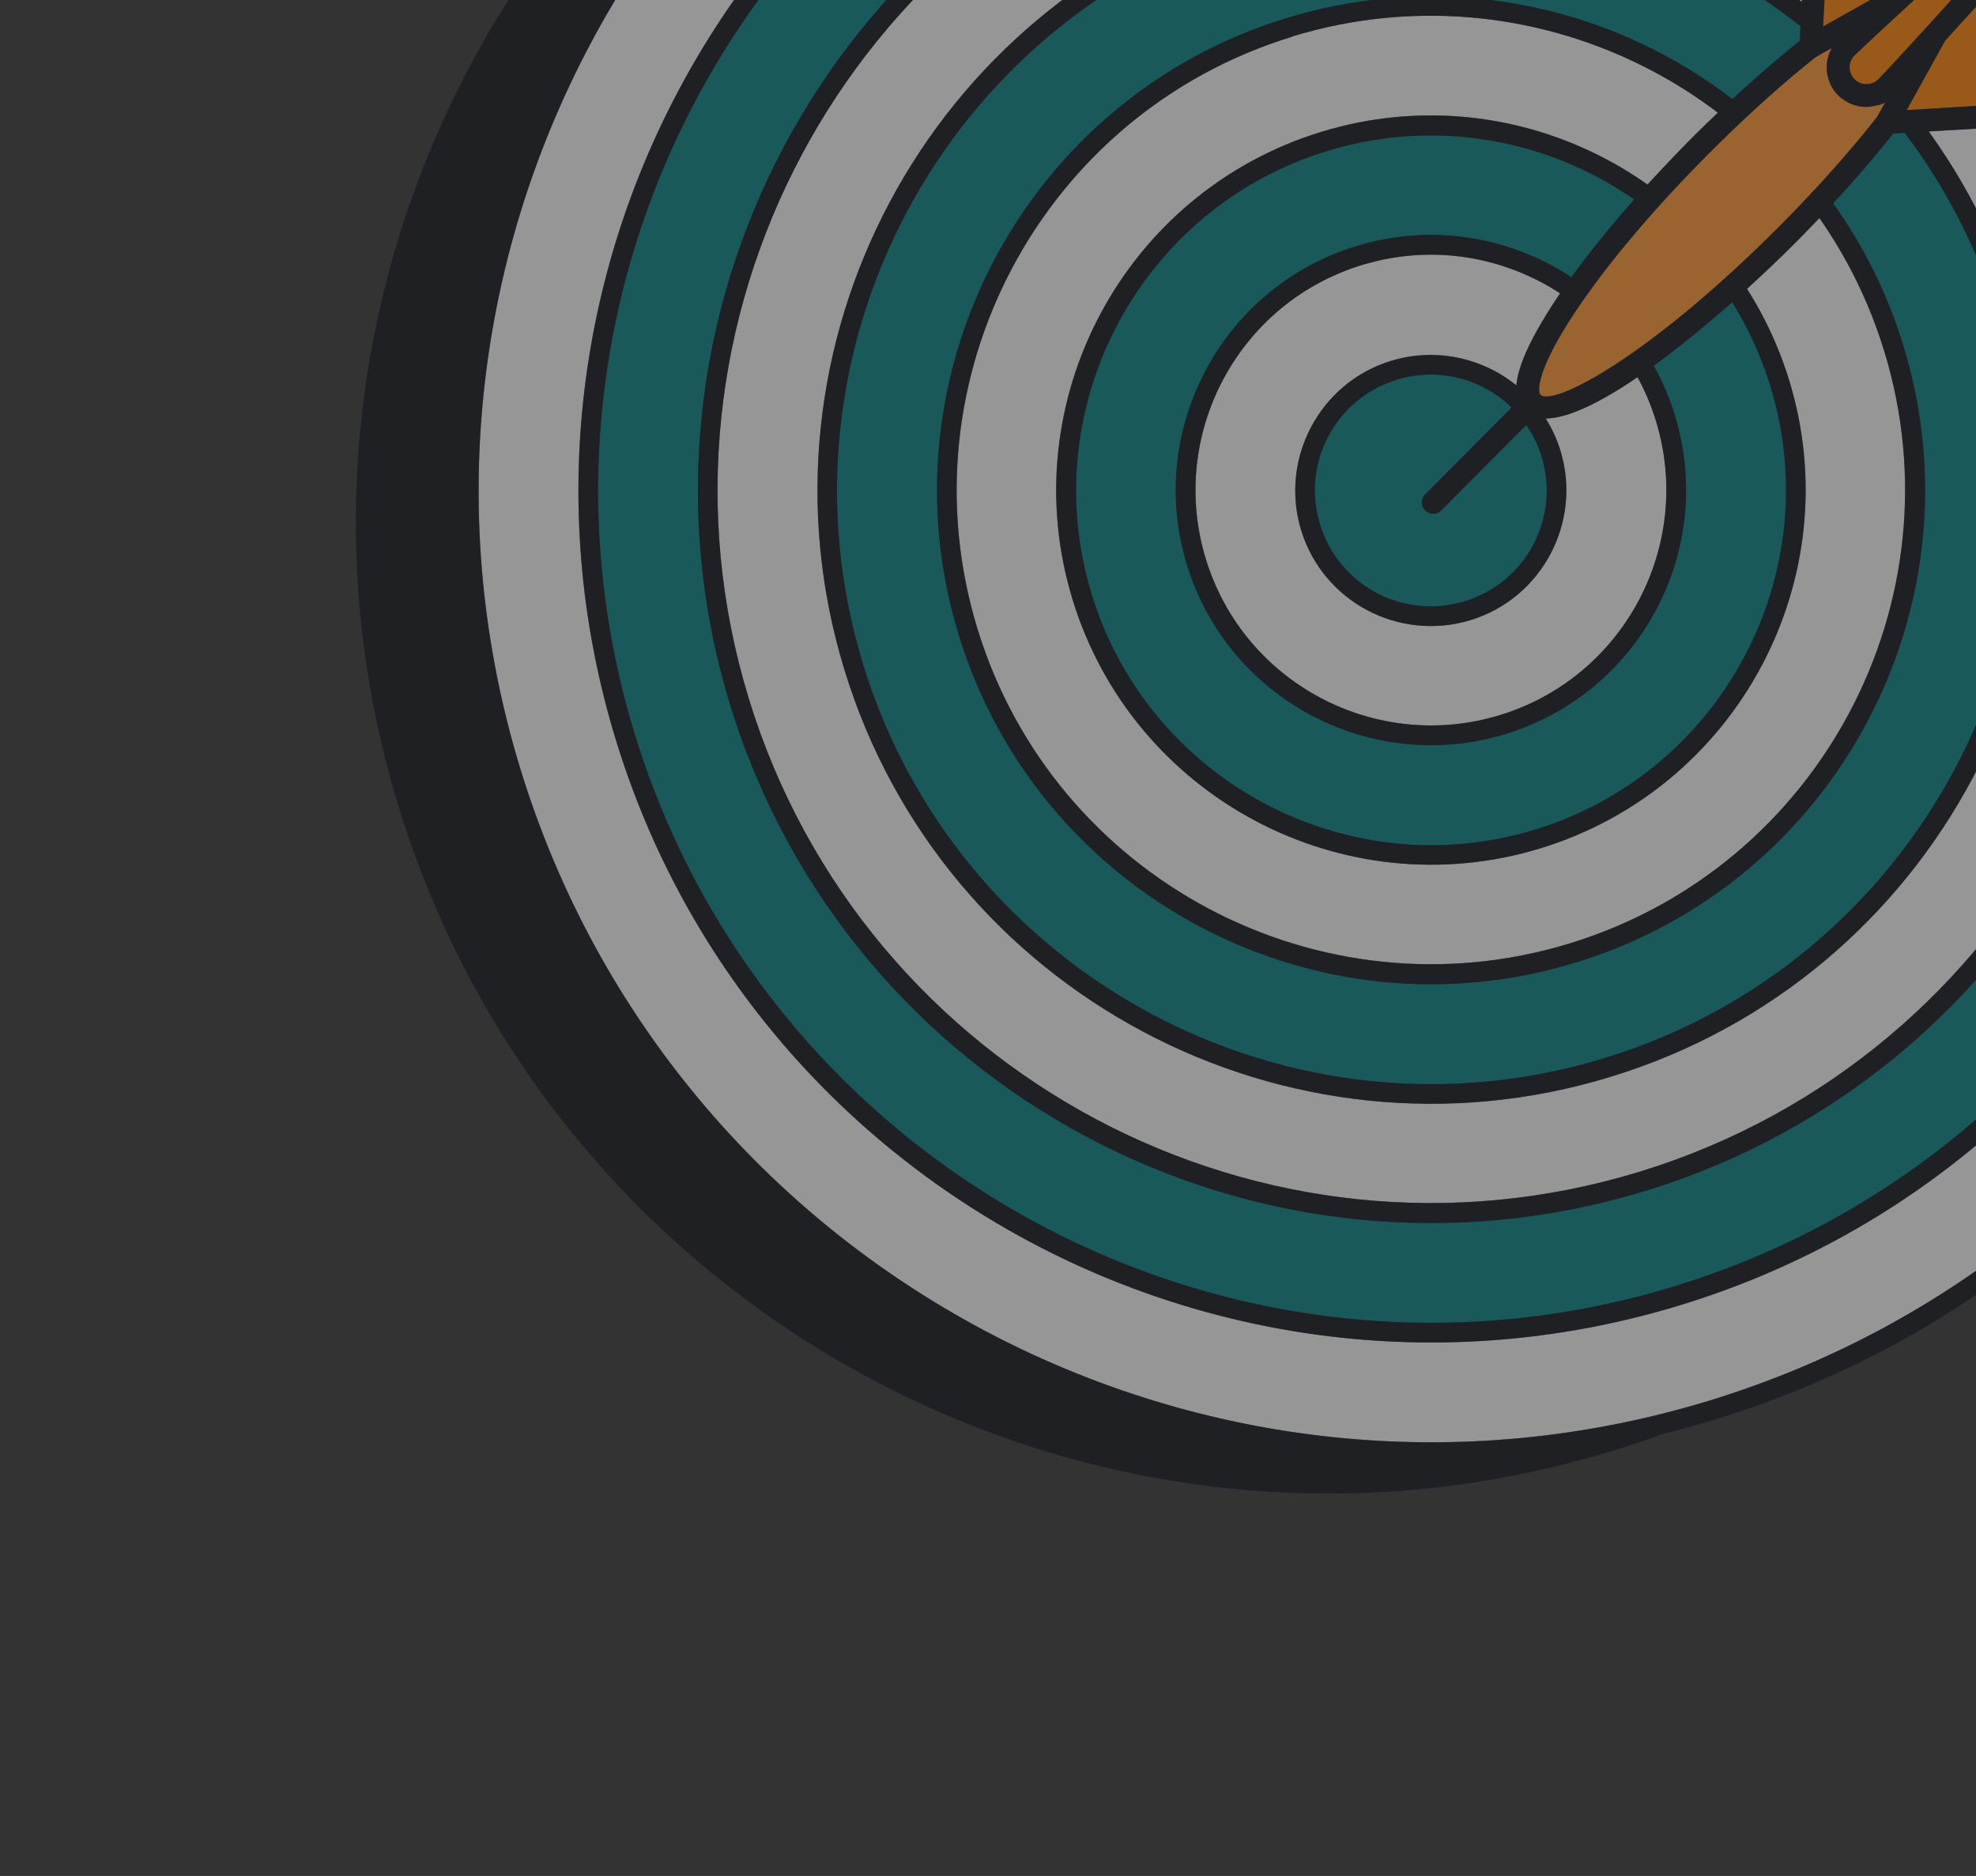 <svg width="119" height="113" viewBox="0 0 119 113" fill="none" xmlns="http://www.w3.org/2000/svg">
<rect x="0" y="0" width="119" height="113" fill="#333333" stroke="none"/>
<g opacity="0.5" clip-path="url(#clip0_115_5548)">
<path d="M108.945 81.601C136.653 65.603 146.146 30.173 130.149 2.465C114.152 -25.243 78.722 -34.736 51.014 -18.739C23.305 -2.742 13.812 32.688 29.809 60.396C45.806 88.104 81.237 97.598 108.945 81.601Z" fill="#161B26"/>
<path d="M108.945 81.601C136.653 65.603 146.146 30.173 130.149 2.465C114.152 -25.243 78.722 -34.736 51.014 -18.739C23.305 -2.742 13.812 32.688 29.809 60.396C45.806 88.104 81.237 97.598 108.945 81.601Z" fill="black" fill-opacity="0.2"/>
<path d="M108.945 81.601C136.653 65.603 146.146 30.173 130.149 2.465C114.152 -25.243 78.722 -34.736 51.014 -18.739C23.305 -2.742 13.812 32.688 29.809 60.396C45.806 88.104 81.237 97.598 108.945 81.601Z" fill="black" fill-opacity="0.2"/>
<path d="M108.945 81.601C136.653 65.603 146.146 30.173 130.149 2.465C114.152 -25.243 78.722 -34.736 51.014 -18.739C23.305 -2.742 13.812 32.688 29.809 60.396C45.806 88.104 81.237 97.598 108.945 81.601Z" fill="black" fill-opacity="0.2"/>
<path d="M97.082 87.401C66.222 96.831 33.432 79.417 23.993 48.541C14.564 17.682 31.977 -15.108 62.853 -24.547C93.712 -33.977 126.502 -16.563 135.941 14.312C145.371 45.172 127.957 77.962 97.082 87.401ZM63.2 -23.411C32.975 -14.163 15.887 17.945 25.129 48.194C34.377 78.419 66.485 95.507 96.734 86.265C126.959 77.017 144.047 44.909 134.805 14.66C125.557 -15.565 93.449 -32.653 63.2 -23.411Z" fill="#161B26"/>
<path d="M97.082 87.401C66.222 96.831 33.432 79.417 23.993 48.541C14.564 17.682 31.977 -15.108 62.853 -24.547C93.712 -33.977 126.502 -16.563 135.941 14.312C145.371 45.172 127.957 77.962 97.082 87.401ZM63.2 -23.411C32.975 -14.163 15.887 17.945 25.129 48.194C34.377 78.419 66.485 95.507 96.734 86.265C126.959 77.017 144.047 44.909 134.805 14.66C125.557 -15.565 93.449 -32.653 63.2 -23.411Z" fill="black" fill-opacity="0.2"/>
<path d="M97.082 87.401C66.222 96.831 33.432 79.417 23.993 48.541C14.564 17.682 31.977 -15.108 62.853 -24.547C93.712 -33.977 126.502 -16.563 135.941 14.312C145.371 45.172 127.957 77.962 97.082 87.401ZM63.2 -23.411C32.975 -14.163 15.887 17.945 25.129 48.194C34.377 78.419 66.485 95.507 96.734 86.265C126.959 77.017 144.047 44.909 134.805 14.66C125.557 -15.565 93.449 -32.653 63.2 -23.411Z" fill="black" fill-opacity="0.2"/>
<path d="M97.082 87.401C66.222 96.831 33.432 79.417 23.993 48.541C14.564 17.682 31.977 -15.108 62.853 -24.547C93.712 -33.977 126.502 -16.563 135.941 14.312C145.371 45.172 127.957 77.962 97.082 87.401ZM63.2 -23.411C32.975 -14.163 15.887 17.945 25.129 48.194C34.377 78.419 66.485 95.507 96.734 86.265C126.959 77.017 144.047 44.909 134.805 14.66C125.557 -15.565 93.449 -32.653 63.2 -23.411Z" fill="black" fill-opacity="0.2"/>
<path d="M115.148 79.704C142.856 63.707 152.35 28.277 136.353 0.569C120.355 -27.139 84.925 -36.633 57.217 -20.636C29.509 -4.638 20.016 30.792 36.013 58.5C52.01 86.208 87.44 95.701 115.148 79.704Z" fill="#FAFAFA"/>
<path d="M103.285 85.504C72.425 94.934 39.635 77.52 30.196 46.645C20.767 15.785 38.181 -17.005 69.056 -26.443C99.916 -35.873 132.706 -18.459 142.144 12.416C151.574 43.276 134.16 76.066 103.285 85.504ZM69.403 -25.308C39.178 -16.06 22.091 16.049 31.332 46.298C40.58 76.522 72.688 93.61 102.937 84.369C133.162 75.121 150.25 43.012 141.008 12.763C131.761 -17.461 99.652 -34.549 69.403 -25.308Z" fill="#161B26"/>
<path d="M103.285 85.504C72.425 94.934 39.635 77.52 30.196 46.645C20.767 15.785 38.181 -17.005 69.056 -26.443C99.916 -35.873 132.706 -18.459 142.144 12.416C151.574 43.276 134.16 76.066 103.285 85.504ZM69.403 -25.308C39.178 -16.06 22.091 16.049 31.332 46.298C40.58 76.522 72.688 93.61 102.937 84.369C133.162 75.121 150.25 43.012 141.008 12.763C131.761 -17.461 99.652 -34.549 69.403 -25.308Z" fill="black" fill-opacity="0.2"/>
<path d="M103.285 85.504C72.425 94.934 39.635 77.52 30.196 46.645C20.767 15.785 38.181 -17.005 69.056 -26.443C99.916 -35.873 132.706 -18.459 142.144 12.416C151.574 43.276 134.16 76.066 103.285 85.504ZM69.403 -25.308C39.178 -16.06 22.091 16.049 31.332 46.298C40.58 76.522 72.688 93.61 102.937 84.369C133.162 75.121 150.25 43.012 141.008 12.763C131.761 -17.461 99.652 -34.549 69.403 -25.308Z" fill="black" fill-opacity="0.2"/>
<path d="M103.285 85.504C72.425 94.934 39.635 77.52 30.196 46.645C20.767 15.785 38.181 -17.005 69.056 -26.443C99.916 -35.873 132.706 -18.459 142.144 12.416C151.574 43.276 134.16 76.066 103.285 85.504ZM69.403 -25.308C39.178 -16.06 22.091 16.049 31.332 46.298C40.58 76.522 72.688 93.61 102.937 84.369C133.162 75.121 150.25 43.012 141.008 12.763C131.761 -17.461 99.652 -34.549 69.403 -25.308Z" fill="black" fill-opacity="0.2"/>
<path d="M111.552 73.475C135.82 59.464 144.134 28.433 130.123 4.165C116.112 -20.103 85.081 -28.418 60.813 -14.406C36.545 -0.395 28.23 30.636 42.241 54.904C56.252 79.172 87.284 87.487 111.552 73.475Z" fill="#008080"/>
<path d="M101.18 78.62C74.111 86.888 45.35 71.61 37.081 44.541C28.812 17.472 44.091 -11.29 71.16 -19.559C98.229 -27.828 126.99 -12.549 135.259 14.52C143.528 41.589 128.25 70.351 101.18 78.62ZM71.507 -18.423C45.073 -10.336 30.13 17.759 38.217 44.193C46.304 70.627 74.399 85.571 100.833 77.484C127.267 69.397 142.211 41.301 134.124 14.867C126.037 -11.566 97.941 -26.51 71.507 -18.423Z" fill="#161B26"/>
<path d="M101.18 78.62C74.111 86.888 45.35 71.61 37.081 44.541C28.812 17.472 44.091 -11.29 71.16 -19.559C98.229 -27.828 126.99 -12.549 135.259 14.52C143.528 41.589 128.25 70.351 101.18 78.62ZM71.507 -18.423C45.073 -10.336 30.13 17.759 38.217 44.193C46.304 70.627 74.399 85.571 100.833 77.484C127.267 69.397 142.211 41.301 134.124 14.867C126.037 -11.566 97.941 -26.51 71.507 -18.423Z" fill="black" fill-opacity="0.2"/>
<path d="M101.18 78.62C74.111 86.888 45.35 71.61 37.081 44.541C28.812 17.472 44.091 -11.29 71.16 -19.559C98.229 -27.828 126.99 -12.549 135.259 14.52C143.528 41.589 128.25 70.351 101.18 78.62ZM71.507 -18.423C45.073 -10.336 30.13 17.759 38.217 44.193C46.304 70.627 74.399 85.571 100.833 77.484C127.267 69.397 142.211 41.301 134.124 14.867C126.037 -11.566 97.941 -26.51 71.507 -18.423Z" fill="black" fill-opacity="0.2"/>
<path d="M101.18 78.62C74.111 86.888 45.35 71.61 37.081 44.541C28.812 17.472 44.091 -11.29 71.16 -19.559C98.229 -27.828 126.99 -12.549 135.259 14.52C143.528 41.589 128.25 70.351 101.18 78.62ZM71.507 -18.423C45.073 -10.336 30.13 17.759 38.217 44.193C46.304 70.627 74.399 85.571 100.833 77.484C127.267 69.397 142.211 41.301 134.124 14.867C126.037 -11.566 97.941 -26.51 71.507 -18.423Z" fill="black" fill-opacity="0.2"/>
<path d="M107.956 67.247C128.784 55.222 135.92 28.59 123.895 7.762C111.87 -13.066 85.237 -20.202 64.409 -8.177C43.582 3.848 36.445 30.48 48.47 51.308C60.495 72.136 87.128 79.272 107.956 67.247Z" fill="#FAFAFA"/>
<path d="M99.077 71.737C75.807 78.86 51.074 65.717 43.966 42.438C36.843 19.169 49.986 -5.564 73.264 -12.672C96.534 -19.796 121.267 -6.652 128.375 16.626C135.499 39.895 122.355 64.629 99.077 71.737ZM73.603 -11.552C50.96 -4.626 38.166 19.433 45.093 42.076C52.019 64.719 76.077 77.512 98.721 70.586C121.364 63.659 134.157 39.601 127.23 16.958C120.304 -5.685 96.246 -18.479 73.603 -11.552Z" fill="#161B26"/>
<path d="M99.077 71.737C75.807 78.86 51.074 65.717 43.966 42.438C36.843 19.169 49.986 -5.564 73.264 -12.672C96.534 -19.796 121.267 -6.652 128.375 16.626C135.499 39.895 122.355 64.629 99.077 71.737ZM73.603 -11.552C50.96 -4.626 38.166 19.433 45.093 42.076C52.019 64.719 76.077 77.512 98.721 70.586C121.364 63.659 134.157 39.601 127.23 16.958C120.304 -5.685 96.246 -18.479 73.603 -11.552Z" fill="black" fill-opacity="0.2"/>
<path d="M99.077 71.737C75.807 78.86 51.074 65.717 43.966 42.438C36.843 19.169 49.986 -5.564 73.264 -12.672C96.534 -19.796 121.267 -6.652 128.375 16.626C135.499 39.895 122.355 64.629 99.077 71.737ZM73.603 -11.552C50.96 -4.626 38.166 19.433 45.093 42.076C52.019 64.719 76.077 77.512 98.721 70.586C121.364 63.659 134.157 39.601 127.23 16.958C120.304 -5.685 96.246 -18.479 73.603 -11.552Z" fill="black" fill-opacity="0.2"/>
<path d="M99.077 71.737C75.807 78.86 51.074 65.717 43.966 42.438C36.843 19.169 49.986 -5.564 73.264 -12.672C96.534 -19.796 121.267 -6.652 128.375 16.626C135.499 39.895 122.355 64.629 99.077 71.737ZM73.603 -11.552C50.96 -4.626 38.166 19.433 45.093 42.076C52.019 64.719 76.077 77.512 98.721 70.586C121.364 63.659 134.157 39.601 127.23 16.958C120.304 -5.685 96.246 -18.479 73.603 -11.552Z" fill="black" fill-opacity="0.2"/>
<path d="M104.36 61.018C121.747 50.979 127.705 28.746 117.666 11.358C107.627 -6.03 85.394 -11.987 68.006 -1.948C50.618 8.09 44.66 30.324 54.699 47.712C64.738 65.1 86.972 71.057 104.36 61.018Z" fill="#008080"/>
<path d="M96.981 64.867C77.503 70.83 56.798 59.822 50.851 40.334C44.888 20.855 55.896 0.151 75.384 -5.797C94.862 -11.759 115.567 -0.751 121.515 18.737C127.477 38.215 116.469 58.92 96.981 64.867ZM75.716 -4.652C56.863 1.114 46.205 21.143 51.971 39.996C57.737 58.848 77.766 69.506 96.619 63.74C115.471 57.975 126.129 37.945 120.364 19.093C114.598 0.24 94.568 -10.418 75.716 -4.652Z" fill="#161B26"/>
<path d="M96.981 64.867C77.503 70.83 56.798 59.822 50.851 40.334C44.888 20.855 55.896 0.151 75.384 -5.797C94.862 -11.759 115.567 -0.751 121.515 18.737C127.477 38.215 116.469 58.92 96.981 64.867ZM75.716 -4.652C56.863 1.114 46.205 21.143 51.971 39.996C57.737 58.848 77.766 69.506 96.619 63.74C115.471 57.975 126.129 37.945 120.364 19.093C114.598 0.24 94.568 -10.418 75.716 -4.652Z" fill="black" fill-opacity="0.2"/>
<path d="M96.981 64.867C77.503 70.83 56.798 59.822 50.851 40.334C44.888 20.855 55.896 0.151 75.384 -5.797C94.862 -11.759 115.567 -0.751 121.515 18.737C127.477 38.215 116.469 58.92 96.981 64.867ZM75.716 -4.652C56.863 1.114 46.205 21.143 51.971 39.996C57.737 58.848 77.766 69.506 96.619 63.74C115.471 57.975 126.129 37.945 120.364 19.093C114.598 0.24 94.568 -10.418 75.716 -4.652Z" fill="black" fill-opacity="0.2"/>
<path d="M96.981 64.867C77.503 70.83 56.798 59.822 50.851 40.334C44.888 20.855 55.896 0.151 75.384 -5.797C94.862 -11.759 115.567 -0.751 121.515 18.737C127.477 38.215 116.469 58.92 96.981 64.867ZM75.716 -4.652C56.863 1.114 46.205 21.143 51.971 39.996C57.737 58.848 77.766 69.506 96.619 63.74C115.471 57.975 126.129 37.945 120.364 19.093C114.598 0.24 94.568 -10.418 75.716 -4.652Z" fill="black" fill-opacity="0.2"/>
<path d="M100.763 54.79C114.711 46.737 119.49 28.902 111.437 14.954C103.384 1.007 85.549 -3.772 71.602 4.281C57.654 12.333 52.875 30.168 60.928 44.116C68.981 58.063 86.815 62.842 100.763 54.79Z" fill="#FAFAFA"/>
<path d="M94.877 57.983C79.189 62.785 62.522 53.926 57.735 38.23C52.933 22.542 61.791 5.875 77.488 1.088C93.176 -3.714 109.843 5.144 114.63 20.841C119.432 36.529 110.574 53.196 94.877 57.983ZM77.826 2.208C62.765 6.813 54.257 22.805 58.862 37.867C63.467 52.929 79.459 61.436 94.521 56.831C109.582 52.226 118.09 36.234 113.476 21.157C108.871 6.095 92.879 -2.412 77.802 2.202L77.826 2.208Z" fill="#161B26"/>
<path d="M94.877 57.983C79.189 62.785 62.522 53.926 57.735 38.23C52.933 22.542 61.791 5.875 77.488 1.088C93.176 -3.714 109.843 5.144 114.63 20.841C119.432 36.529 110.574 53.196 94.877 57.983ZM77.826 2.208C62.765 6.813 54.257 22.805 58.862 37.867C63.467 52.929 79.459 61.436 94.521 56.831C109.582 52.226 118.09 36.234 113.476 21.157C108.871 6.095 92.879 -2.412 77.802 2.202L77.826 2.208Z" fill="black" fill-opacity="0.2"/>
<path d="M94.877 57.983C79.189 62.785 62.522 53.926 57.735 38.23C52.933 22.542 61.791 5.875 77.488 1.088C93.176 -3.714 109.843 5.144 114.63 20.841C119.432 36.529 110.574 53.196 94.877 57.983ZM77.826 2.208C62.765 6.813 54.257 22.805 58.862 37.867C63.467 52.929 79.459 61.436 94.521 56.831C109.582 52.226 118.09 36.234 113.476 21.157C108.871 6.095 92.879 -2.412 77.802 2.202L77.826 2.208Z" fill="black" fill-opacity="0.2"/>
<path d="M94.877 57.983C79.189 62.785 62.522 53.926 57.735 38.23C52.933 22.542 61.791 5.875 77.488 1.088C93.176 -3.714 109.843 5.144 114.63 20.841C119.432 36.529 110.574 53.196 94.877 57.983ZM77.826 2.208C62.765 6.813 54.257 22.805 58.862 37.867C63.467 52.929 79.459 61.436 94.521 56.831C109.582 52.226 118.09 36.234 113.476 21.157C108.871 6.095 92.879 -2.412 77.802 2.202L77.826 2.208Z" fill="black" fill-opacity="0.2"/>
<path d="M97.167 48.561C107.675 42.495 111.275 29.058 105.208 18.551C99.142 8.043 85.706 4.443 75.198 10.51C64.69 16.576 61.09 30.012 67.157 40.52C73.223 51.027 86.659 54.628 97.167 48.561Z" fill="#008080"/>
<path d="M92.773 51.098C80.876 54.739 68.237 48.016 64.595 36.119C60.954 24.222 67.677 11.583 79.574 7.942C91.471 4.3 104.11 11.023 107.752 22.92C111.393 34.818 104.67 47.456 92.773 51.098ZM79.93 9.093C68.66 12.537 62.296 24.516 65.74 35.787C69.184 47.058 81.163 53.422 92.434 49.977C103.705 46.533 110.069 34.554 106.625 23.283C103.181 12.012 91.201 5.649 79.93 9.093Z" fill="#161B26"/>
<path d="M92.773 51.098C80.876 54.739 68.237 48.016 64.595 36.119C60.954 24.222 67.677 11.583 79.574 7.942C91.471 4.3 104.11 11.023 107.752 22.92C111.393 34.818 104.67 47.456 92.773 51.098ZM79.93 9.093C68.66 12.537 62.296 24.516 65.74 35.787C69.184 47.058 81.163 53.422 92.434 49.977C103.705 46.533 110.069 34.554 106.625 23.283C103.181 12.012 91.201 5.649 79.93 9.093Z" fill="black" fill-opacity="0.2"/>
<path d="M92.773 51.098C80.876 54.739 68.237 48.016 64.595 36.119C60.954 24.222 67.677 11.583 79.574 7.942C91.471 4.3 104.11 11.023 107.752 22.92C111.393 34.818 104.67 47.456 92.773 51.098ZM79.93 9.093C68.66 12.537 62.296 24.516 65.74 35.787C69.184 47.058 81.163 53.422 92.434 49.977C103.705 46.533 110.069 34.554 106.625 23.283C103.181 12.012 91.201 5.649 79.93 9.093Z" fill="black" fill-opacity="0.2"/>
<path d="M92.773 51.098C80.876 54.739 68.237 48.016 64.595 36.119C60.954 24.222 67.677 11.583 79.574 7.942C91.471 4.3 104.11 11.023 107.752 22.92C111.393 34.818 104.67 47.456 92.773 51.098ZM79.93 9.093C68.66 12.537 62.296 24.516 65.74 35.787C69.184 47.058 81.163 53.422 92.434 49.977C103.705 46.533 110.069 34.554 106.625 23.283C103.181 12.012 91.201 5.649 79.93 9.093Z" fill="black" fill-opacity="0.2"/>
<path d="M93.571 42.332C100.638 38.252 103.06 29.215 98.98 22.147C94.899 15.08 85.862 12.658 78.794 16.739C71.727 20.819 69.305 29.856 73.386 36.924C77.466 43.991 86.503 46.413 93.571 42.332Z" fill="#FAFAFA"/>
<path d="M90.668 44.213C82.562 46.693 73.961 42.121 71.48 34.015C68.999 25.908 73.572 17.307 81.678 14.826C89.785 12.346 98.386 16.918 100.867 25.024C103.347 33.131 98.775 41.732 90.668 44.213ZM82.026 15.962C74.546 18.245 70.332 26.187 72.616 33.667C74.899 41.147 82.841 45.361 90.321 43.077C97.801 40.794 102.015 32.852 99.731 25.372C97.448 17.892 89.506 13.678 82.026 15.962Z" fill="#161B26"/>
<path d="M90.668 44.213C82.562 46.693 73.961 42.121 71.48 34.015C68.999 25.908 73.572 17.307 81.678 14.826C89.785 12.346 98.386 16.918 100.867 25.024C103.347 33.131 98.775 41.732 90.668 44.213ZM82.026 15.962C74.546 18.245 70.332 26.187 72.616 33.667C74.899 41.147 82.841 45.361 90.321 43.077C97.801 40.794 102.015 32.852 99.731 25.372C97.448 17.892 89.506 13.678 82.026 15.962Z" fill="black" fill-opacity="0.2"/>
<path d="M90.668 44.213C82.562 46.693 73.961 42.121 71.48 34.015C68.999 25.908 73.572 17.307 81.678 14.826C89.785 12.346 98.386 16.918 100.867 25.024C103.347 33.131 98.775 41.732 90.668 44.213ZM82.026 15.962C74.546 18.245 70.332 26.187 72.616 33.667C74.899 41.147 82.841 45.361 90.321 43.077C97.801 40.794 102.015 32.852 99.731 25.372C97.448 17.892 89.506 13.678 82.026 15.962Z" fill="black" fill-opacity="0.2"/>
<path d="M90.668 44.213C82.562 46.693 73.961 42.121 71.48 34.015C68.999 25.908 73.572 17.307 81.678 14.826C89.785 12.346 98.386 16.918 100.867 25.024C103.347 33.131 98.775 41.732 90.668 44.213ZM82.026 15.962C74.546 18.245 70.332 26.187 72.616 33.667C74.899 41.147 82.841 45.361 90.321 43.077C97.801 40.794 102.015 32.852 99.731 25.372C97.448 17.892 89.506 13.678 82.026 15.962Z" fill="black" fill-opacity="0.2"/>
<path d="M89.966 36.088C93.585 33.998 94.824 29.371 92.735 25.752C90.646 22.133 86.018 20.893 82.399 22.983C78.78 25.072 77.54 29.699 79.63 33.318C81.719 36.937 86.347 38.177 89.966 36.088Z" fill="#008080"/>
<path d="M88.558 37.353C84.242 38.672 79.669 36.235 78.358 31.935C77.047 27.635 79.476 23.046 83.776 21.735C88.076 20.424 92.665 22.853 93.976 27.153C95.287 31.453 92.858 36.042 88.558 37.353ZM84.123 22.871C80.434 23.994 78.356 27.907 79.494 31.588C80.617 35.277 84.53 37.355 88.211 36.217C91.9 35.094 93.978 31.181 92.84 27.5C91.702 23.82 87.804 21.733 84.123 22.871Z" fill="#161B26"/>
<path d="M88.558 37.353C84.242 38.672 79.669 36.235 78.358 31.935C77.047 27.635 79.476 23.046 83.776 21.735C88.076 20.424 92.665 22.853 93.976 27.153C95.287 31.453 92.858 36.042 88.558 37.353ZM84.123 22.871C80.434 23.994 78.356 27.907 79.494 31.588C80.617 35.277 84.53 37.355 88.211 36.217C91.9 35.094 93.978 31.181 92.84 27.5C91.702 23.82 87.804 21.733 84.123 22.871Z" fill="black" fill-opacity="0.2"/>
<path d="M88.558 37.353C84.242 38.672 79.669 36.235 78.358 31.935C77.047 27.635 79.476 23.046 83.776 21.735C88.076 20.424 92.665 22.853 93.976 27.153C95.287 31.453 92.858 36.042 88.558 37.353ZM84.123 22.871C80.434 23.994 78.356 27.907 79.494 31.588C80.617 35.277 84.53 37.355 88.211 36.217C91.9 35.094 93.978 31.181 92.84 27.5C91.702 23.82 87.804 21.733 84.123 22.871Z" fill="black" fill-opacity="0.2"/>
<path d="M88.558 37.353C84.242 38.672 79.669 36.235 78.358 31.935C77.047 27.635 79.476 23.046 83.776 21.735C88.076 20.424 92.665 22.853 93.976 27.153C95.287 31.453 92.858 36.042 88.558 37.353ZM84.123 22.871C80.434 23.994 78.356 27.907 79.494 31.588C80.617 35.277 84.53 37.355 88.211 36.217C91.9 35.094 93.978 31.181 92.84 27.5C91.702 23.82 87.804 21.733 84.123 22.871Z" fill="black" fill-opacity="0.2"/>
<path d="M107.673 14.103C114.711 7.028 119.23 0.112 117.766 -1.344C116.303 -2.801 109.41 1.754 102.372 8.83C95.334 15.905 90.815 22.821 92.278 24.277C93.742 25.733 100.635 21.178 107.673 14.103Z" fill="#FF952B"/>
<path d="M94.332 24.994C93.228 25.324 92.349 25.297 91.79 24.756C90.781 23.756 91.363 21.631 93.554 18.27C95.482 15.306 98.445 11.786 101.874 8.326C106.456 3.728 115.752 -4.311 118.245 -1.845C119.254 -0.844 118.672 1.28 116.481 4.642C114.553 7.605 111.59 11.125 108.16 14.585C104.595 18.165 98.178 23.822 94.332 24.994ZM102.85 9.305C99.48 12.689 96.585 16.149 94.708 19.022C92.545 22.326 92.582 23.6 92.768 23.78C93.498 24.51 99.248 21.581 107.184 13.607C110.555 10.222 113.45 6.762 115.327 3.89C117.49 0.585 117.453 -0.689 117.267 -0.869C116.537 -1.599 110.787 1.331 102.85 9.305Z" fill="#161B26"/>
<path d="M94.332 24.994C93.228 25.324 92.349 25.297 91.79 24.756C90.781 23.756 91.363 21.631 93.554 18.27C95.482 15.306 98.445 11.786 101.874 8.326C106.456 3.728 115.752 -4.311 118.245 -1.845C119.254 -0.844 118.672 1.28 116.481 4.642C114.553 7.605 111.59 11.125 108.16 14.585C104.595 18.165 98.178 23.822 94.332 24.994ZM102.85 9.305C99.48 12.689 96.585 16.149 94.708 19.022C92.545 22.326 92.582 23.6 92.768 23.78C93.498 24.51 99.248 21.581 107.184 13.607C110.555 10.222 113.45 6.762 115.327 3.89C117.49 0.585 117.453 -0.689 117.267 -0.869C116.537 -1.599 110.787 1.331 102.85 9.305Z" fill="black" fill-opacity="0.2"/>
<path d="M94.332 24.994C93.228 25.324 92.349 25.297 91.79 24.756C90.781 23.756 91.363 21.631 93.554 18.27C95.482 15.306 98.445 11.786 101.874 8.326C106.456 3.728 115.752 -4.311 118.245 -1.845C119.254 -0.844 118.672 1.28 116.481 4.642C114.553 7.605 111.59 11.125 108.16 14.585C104.595 18.165 98.178 23.822 94.332 24.994ZM102.85 9.305C99.48 12.689 96.585 16.149 94.708 19.022C92.545 22.326 92.582 23.6 92.768 23.78C93.498 24.51 99.248 21.581 107.184 13.607C110.555 10.222 113.45 6.762 115.327 3.89C117.49 0.585 117.453 -0.689 117.267 -0.869C116.537 -1.599 110.787 1.331 102.85 9.305Z" fill="black" fill-opacity="0.2"/>
<path d="M94.332 24.994C93.228 25.324 92.349 25.297 91.79 24.756C90.781 23.756 91.363 21.631 93.554 18.27C95.482 15.306 98.445 11.786 101.874 8.326C106.456 3.728 115.752 -4.311 118.245 -1.845C119.254 -0.844 118.672 1.28 116.481 4.642C114.553 7.605 111.59 11.125 108.16 14.585C104.595 18.165 98.178 23.822 94.332 24.994ZM102.85 9.305C99.48 12.689 96.585 16.149 94.708 19.022C92.545 22.326 92.582 23.6 92.768 23.78C93.498 24.51 99.248 21.581 107.184 13.607C110.555 10.222 113.45 6.762 115.327 3.89C117.49 0.585 117.453 -0.689 117.267 -0.869C116.537 -1.599 110.787 1.331 102.85 9.305Z" fill="black" fill-opacity="0.2"/>
<path d="M113.662 7.379L121.873 6.894C122.294 6.877 122.7 6.725 123.034 6.45L133.545 -1.695C135.16 -2.956 134.199 -5.546 132.154 -5.456L126.604 -5.17C126.286 -5.151 125.949 -5.059 125.671 -4.899L118.043 -0.557L113.653 7.364L113.662 7.379Z" fill="#FF8000"/>
<path d="M122.553 7.468C122.341 7.528 122.12 7.574 121.897 7.579L113.687 8.064C113.433 8.087 113.194 7.958 113.07 7.742C112.945 7.526 112.937 7.263 113.051 7.033L117.441 -0.887C117.498 -1.002 117.588 -1.096 117.696 -1.158L125.324 -5.5C125.694 -5.714 126.133 -5.844 126.554 -5.861L132.105 -6.146C133.345 -6.205 134.433 -5.497 134.853 -4.341C135.282 -3.171 134.926 -1.937 133.951 -1.168L123.441 6.976C123.174 7.191 122.872 7.345 122.55 7.428L122.553 7.468ZM114.853 6.63L121.807 6.212C122.086 6.196 122.359 6.1 122.588 5.926L133.098 -2.218C133.692 -2.684 133.74 -3.349 133.552 -3.817C133.38 -4.293 132.921 -4.768 132.157 -4.738L126.607 -4.453C126.384 -4.447 126.172 -4.387 125.972 -4.271L118.514 -0.027L114.829 6.623L114.853 6.63Z" fill="#161B26"/>
<path d="M122.553 7.468C122.341 7.528 122.12 7.574 121.897 7.579L113.687 8.064C113.433 8.087 113.194 7.958 113.07 7.742C112.945 7.526 112.937 7.263 113.051 7.033L117.441 -0.887C117.498 -1.002 117.588 -1.096 117.696 -1.158L125.324 -5.5C125.694 -5.714 126.133 -5.844 126.554 -5.861L132.105 -6.146C133.345 -6.205 134.433 -5.497 134.853 -4.341C135.282 -3.171 134.926 -1.937 133.951 -1.168L123.441 6.976C123.174 7.191 122.872 7.345 122.55 7.428L122.553 7.468ZM114.853 6.63L121.807 6.212C122.086 6.196 122.359 6.1 122.588 5.926L133.098 -2.218C133.692 -2.684 133.74 -3.349 133.552 -3.817C133.38 -4.293 132.921 -4.768 132.157 -4.738L126.607 -4.453C126.384 -4.447 126.172 -4.387 125.972 -4.271L118.514 -0.027L114.829 6.623L114.853 6.63Z" fill="black" fill-opacity="0.2"/>
<path d="M122.553 7.468C122.341 7.528 122.12 7.574 121.897 7.579L113.687 8.064C113.433 8.087 113.194 7.958 113.07 7.742C112.945 7.526 112.937 7.263 113.051 7.033L117.441 -0.887C117.498 -1.002 117.588 -1.096 117.696 -1.158L125.324 -5.5C125.694 -5.714 126.133 -5.844 126.554 -5.861L132.105 -6.146C133.345 -6.205 134.433 -5.497 134.853 -4.341C135.282 -3.171 134.926 -1.937 133.951 -1.168L123.441 6.976C123.174 7.191 122.872 7.345 122.55 7.428L122.553 7.468ZM114.853 6.63L121.807 6.212C122.086 6.196 122.359 6.1 122.588 5.926L133.098 -2.218C133.692 -2.684 133.74 -3.349 133.552 -3.817C133.38 -4.293 132.921 -4.768 132.157 -4.738L126.607 -4.453C126.384 -4.447 126.172 -4.387 125.972 -4.271L118.514 -0.027L114.829 6.623L114.853 6.63Z" fill="black" fill-opacity="0.2"/>
<path d="M122.553 7.468C122.341 7.528 122.12 7.574 121.897 7.579L113.687 8.064C113.433 8.087 113.194 7.958 113.07 7.742C112.945 7.526 112.937 7.263 113.051 7.033L117.441 -0.887C117.498 -1.002 117.588 -1.096 117.696 -1.158L125.324 -5.5C125.694 -5.714 126.133 -5.844 126.554 -5.861L132.105 -6.146C133.345 -6.205 134.433 -5.497 134.853 -4.341C135.282 -3.171 134.926 -1.937 133.951 -1.168L123.441 6.976C123.174 7.191 122.872 7.345 122.55 7.428L122.553 7.468ZM114.853 6.63L121.807 6.212C122.086 6.196 122.359 6.1 122.588 5.926L133.098 -2.218C133.692 -2.684 133.74 -3.349 133.552 -3.817C133.38 -4.293 132.921 -4.768 132.157 -4.738L126.607 -4.453C126.384 -4.447 126.172 -4.387 125.972 -4.271L118.514 -0.027L114.829 6.623L114.853 6.63Z" fill="black" fill-opacity="0.2"/>
<path d="M109.04 2.79L109.48 -5.42C109.503 -5.844 109.662 -6.245 109.921 -6.579L118.014 -17.131C119.272 -18.762 121.873 -17.817 121.765 -15.761L121.516 -10.21C121.504 -9.875 121.411 -9.574 121.253 -9.277L116.95 -1.633L109.064 2.796L109.04 2.79Z" fill="#FF8000"/>
<path d="M109.24 3.457C109.052 3.524 108.851 3.497 108.685 3.387C108.47 3.264 108.352 3.024 108.369 2.768L108.809 -5.442C108.831 -6.01 109.038 -6.541 109.379 -6.984L117.471 -17.535C118.218 -18.521 119.472 -18.876 120.638 -18.459C121.804 -18.043 122.515 -16.953 122.47 -15.714L122.221 -10.163C122.198 -9.739 122.081 -9.302 121.864 -8.93L117.561 -1.286C117.504 -1.17 117.405 -1.093 117.297 -1.03L109.412 3.399C109.412 3.399 109.319 3.452 109.288 3.47L109.24 3.457ZM119.246 -17.203C119.003 -17.125 118.757 -16.982 118.55 -16.699L110.458 -6.147C110.28 -5.921 110.184 -5.66 110.17 -5.364L109.79 1.598L116.418 -2.126L120.627 -9.613C120.743 -9.804 120.801 -10.022 120.805 -10.23L121.054 -15.78C121.088 -16.54 120.598 -16.997 120.125 -17.176C119.864 -17.272 119.535 -17.308 119.222 -17.21L119.246 -17.203Z" fill="#161B26"/>
<path d="M109.24 3.457C109.052 3.524 108.851 3.497 108.685 3.387C108.47 3.264 108.352 3.024 108.369 2.768L108.809 -5.442C108.831 -6.01 109.038 -6.541 109.379 -6.984L117.471 -17.535C118.218 -18.521 119.472 -18.876 120.638 -18.459C121.804 -18.043 122.515 -16.953 122.47 -15.714L122.221 -10.163C122.198 -9.739 122.081 -9.302 121.864 -8.93L117.561 -1.286C117.504 -1.17 117.405 -1.093 117.297 -1.03L109.412 3.399C109.412 3.399 109.319 3.452 109.288 3.47L109.24 3.457ZM119.246 -17.203C119.003 -17.125 118.757 -16.982 118.55 -16.699L110.458 -6.147C110.28 -5.921 110.184 -5.66 110.17 -5.364L109.79 1.598L116.418 -2.126L120.627 -9.613C120.743 -9.804 120.801 -10.022 120.805 -10.23L121.054 -15.78C121.088 -16.54 120.598 -16.997 120.125 -17.176C119.864 -17.272 119.535 -17.308 119.222 -17.21L119.246 -17.203Z" fill="black" fill-opacity="0.2"/>
<path d="M109.24 3.457C109.052 3.524 108.851 3.497 108.685 3.387C108.47 3.264 108.352 3.024 108.369 2.768L108.809 -5.442C108.831 -6.01 109.038 -6.541 109.379 -6.984L117.471 -17.535C118.218 -18.521 119.472 -18.876 120.638 -18.459C121.804 -18.043 122.515 -16.953 122.47 -15.714L122.221 -10.163C122.198 -9.739 122.081 -9.302 121.864 -8.93L117.561 -1.286C117.504 -1.17 117.405 -1.093 117.297 -1.03L109.412 3.399C109.412 3.399 109.319 3.452 109.288 3.47L109.24 3.457ZM119.246 -17.203C119.003 -17.125 118.757 -16.982 118.55 -16.699L110.458 -6.147C110.28 -5.921 110.184 -5.66 110.17 -5.364L109.79 1.598L116.418 -2.126L120.627 -9.613C120.743 -9.804 120.801 -10.022 120.805 -10.23L121.054 -15.78C121.088 -16.54 120.598 -16.997 120.125 -17.176C119.864 -17.272 119.535 -17.308 119.222 -17.21L119.246 -17.203Z" fill="black" fill-opacity="0.2"/>
<path d="M109.24 3.457C109.052 3.524 108.851 3.497 108.685 3.387C108.47 3.264 108.352 3.024 108.369 2.768L108.809 -5.442C108.831 -6.01 109.038 -6.541 109.379 -6.984L117.471 -17.535C118.218 -18.521 119.472 -18.876 120.638 -18.459C121.804 -18.043 122.515 -16.953 122.47 -15.714L122.221 -10.163C122.198 -9.739 122.081 -9.302 121.864 -8.93L117.561 -1.286C117.504 -1.17 117.405 -1.093 117.297 -1.03L109.412 3.399C109.412 3.399 109.319 3.452 109.288 3.47L109.24 3.457ZM119.246 -17.203C119.003 -17.125 118.757 -16.982 118.55 -16.699L110.458 -6.147C110.28 -5.921 110.184 -5.66 110.17 -5.364L109.79 1.598L116.418 -2.126L120.627 -9.613C120.743 -9.804 120.801 -10.022 120.805 -10.23L121.054 -15.78C121.088 -16.54 120.598 -16.997 120.125 -17.176C119.864 -17.272 119.535 -17.308 119.222 -17.21L119.246 -17.203Z" fill="black" fill-opacity="0.2"/>
<path d="M111.189 2.844C111.851 2.174 126.919 -11.89 127.589 -11.229C128.258 -10.567 114.253 4.591 113.598 5.236C112.943 5.882 111.867 5.906 111.197 5.245C110.528 4.583 110.527 3.514 111.189 2.844Z" fill="#FF8000"/>
<path d="M113.097 6.328C112.87 6.398 112.64 6.428 112.402 6.442C111.764 6.44 111.166 6.189 110.709 5.754C109.784 4.828 109.773 3.314 110.699 2.389C111.059 2.016 115.009 -1.683 118.93 -5.18C127.196 -12.584 127.502 -12.267 128.079 -11.695C128.647 -11.139 128.953 -10.823 121.619 -2.518C118.13 1.408 114.459 5.377 114.099 5.75C113.813 6.038 113.474 6.234 113.106 6.344L113.097 6.328ZM111.681 3.343C111.29 3.733 111.288 4.371 111.688 4.778C111.883 4.974 112.128 5.078 112.407 5.062C112.678 5.069 112.927 4.967 113.123 4.772C113.89 4 121.564 -4.357 125.137 -8.743C120.783 -5.14 112.464 2.562 111.681 3.343ZM86.529 30.918C86.302 30.988 86.028 30.94 85.832 30.745C85.553 30.474 85.567 30.035 85.83 29.78L91.788 23.791C92.058 23.512 92.498 23.525 92.753 23.789C93.032 24.059 93.019 24.499 92.755 24.754L86.797 30.743C86.723 30.827 86.615 30.889 86.504 30.912L86.529 30.918Z" fill="#161B26"/>
<path d="M113.097 6.328C112.87 6.398 112.64 6.428 112.402 6.442C111.764 6.44 111.166 6.189 110.709 5.754C109.784 4.828 109.773 3.314 110.699 2.389C111.059 2.016 115.009 -1.683 118.93 -5.18C127.196 -12.584 127.502 -12.267 128.079 -11.695C128.647 -11.139 128.953 -10.823 121.619 -2.518C118.13 1.408 114.459 5.377 114.099 5.75C113.813 6.038 113.474 6.234 113.106 6.344L113.097 6.328ZM111.681 3.343C111.29 3.733 111.288 4.371 111.688 4.778C111.883 4.974 112.128 5.078 112.407 5.062C112.678 5.069 112.927 4.967 113.123 4.772C113.89 4 121.564 -4.357 125.137 -8.743C120.783 -5.14 112.464 2.562 111.681 3.343ZM86.529 30.918C86.302 30.988 86.028 30.94 85.832 30.745C85.553 30.474 85.567 30.035 85.83 29.78L91.788 23.791C92.058 23.512 92.498 23.525 92.753 23.789C93.032 24.059 93.019 24.499 92.755 24.754L86.797 30.743C86.723 30.827 86.615 30.889 86.504 30.912L86.529 30.918Z" fill="black" fill-opacity="0.2"/>
<path d="M113.097 6.328C112.87 6.398 112.64 6.428 112.402 6.442C111.764 6.44 111.166 6.189 110.709 5.754C109.784 4.828 109.773 3.314 110.699 2.389C111.059 2.016 115.009 -1.683 118.93 -5.18C127.196 -12.584 127.502 -12.267 128.079 -11.695C128.647 -11.139 128.953 -10.823 121.619 -2.518C118.13 1.408 114.459 5.377 114.099 5.75C113.813 6.038 113.474 6.234 113.106 6.344L113.097 6.328ZM111.681 3.343C111.29 3.733 111.288 4.371 111.688 4.778C111.883 4.974 112.128 5.078 112.407 5.062C112.678 5.069 112.927 4.967 113.123 4.772C113.89 4 121.564 -4.357 125.137 -8.743C120.783 -5.14 112.464 2.562 111.681 3.343ZM86.529 30.918C86.302 30.988 86.028 30.94 85.832 30.745C85.553 30.474 85.567 30.035 85.83 29.78L91.788 23.791C92.058 23.512 92.498 23.525 92.753 23.789C93.032 24.059 93.019 24.499 92.755 24.754L86.797 30.743C86.723 30.827 86.615 30.889 86.504 30.912L86.529 30.918Z" fill="black" fill-opacity="0.2"/>
<path d="M113.097 6.328C112.87 6.398 112.64 6.428 112.402 6.442C111.764 6.44 111.166 6.189 110.709 5.754C109.784 4.828 109.773 3.314 110.699 2.389C111.059 2.016 115.009 -1.683 118.93 -5.18C127.196 -12.584 127.502 -12.267 128.079 -11.695C128.647 -11.139 128.953 -10.823 121.619 -2.518C118.13 1.408 114.459 5.377 114.099 5.75C113.813 6.038 113.474 6.234 113.106 6.344L113.097 6.328ZM111.681 3.343C111.29 3.733 111.288 4.371 111.688 4.778C111.883 4.974 112.128 5.078 112.407 5.062C112.678 5.069 112.927 4.967 113.123 4.772C113.89 4 121.564 -4.357 125.137 -8.743C120.783 -5.14 112.464 2.562 111.681 3.343ZM86.529 30.918C86.302 30.988 86.028 30.94 85.832 30.745C85.553 30.474 85.567 30.035 85.83 29.78L91.788 23.791C92.058 23.512 92.498 23.525 92.753 23.789C93.032 24.059 93.019 24.499 92.755 24.754L86.797 30.743C86.723 30.827 86.615 30.889 86.504 30.912L86.529 30.918Z" fill="black" fill-opacity="0.2"/>
</g>
<defs>
<clipPath id="clip0_115_5548">
<rect width="124" height="118.54" fill="white" transform="translate(0 10) rotate(-30)"/>
</clipPath>
</defs>
</svg>
